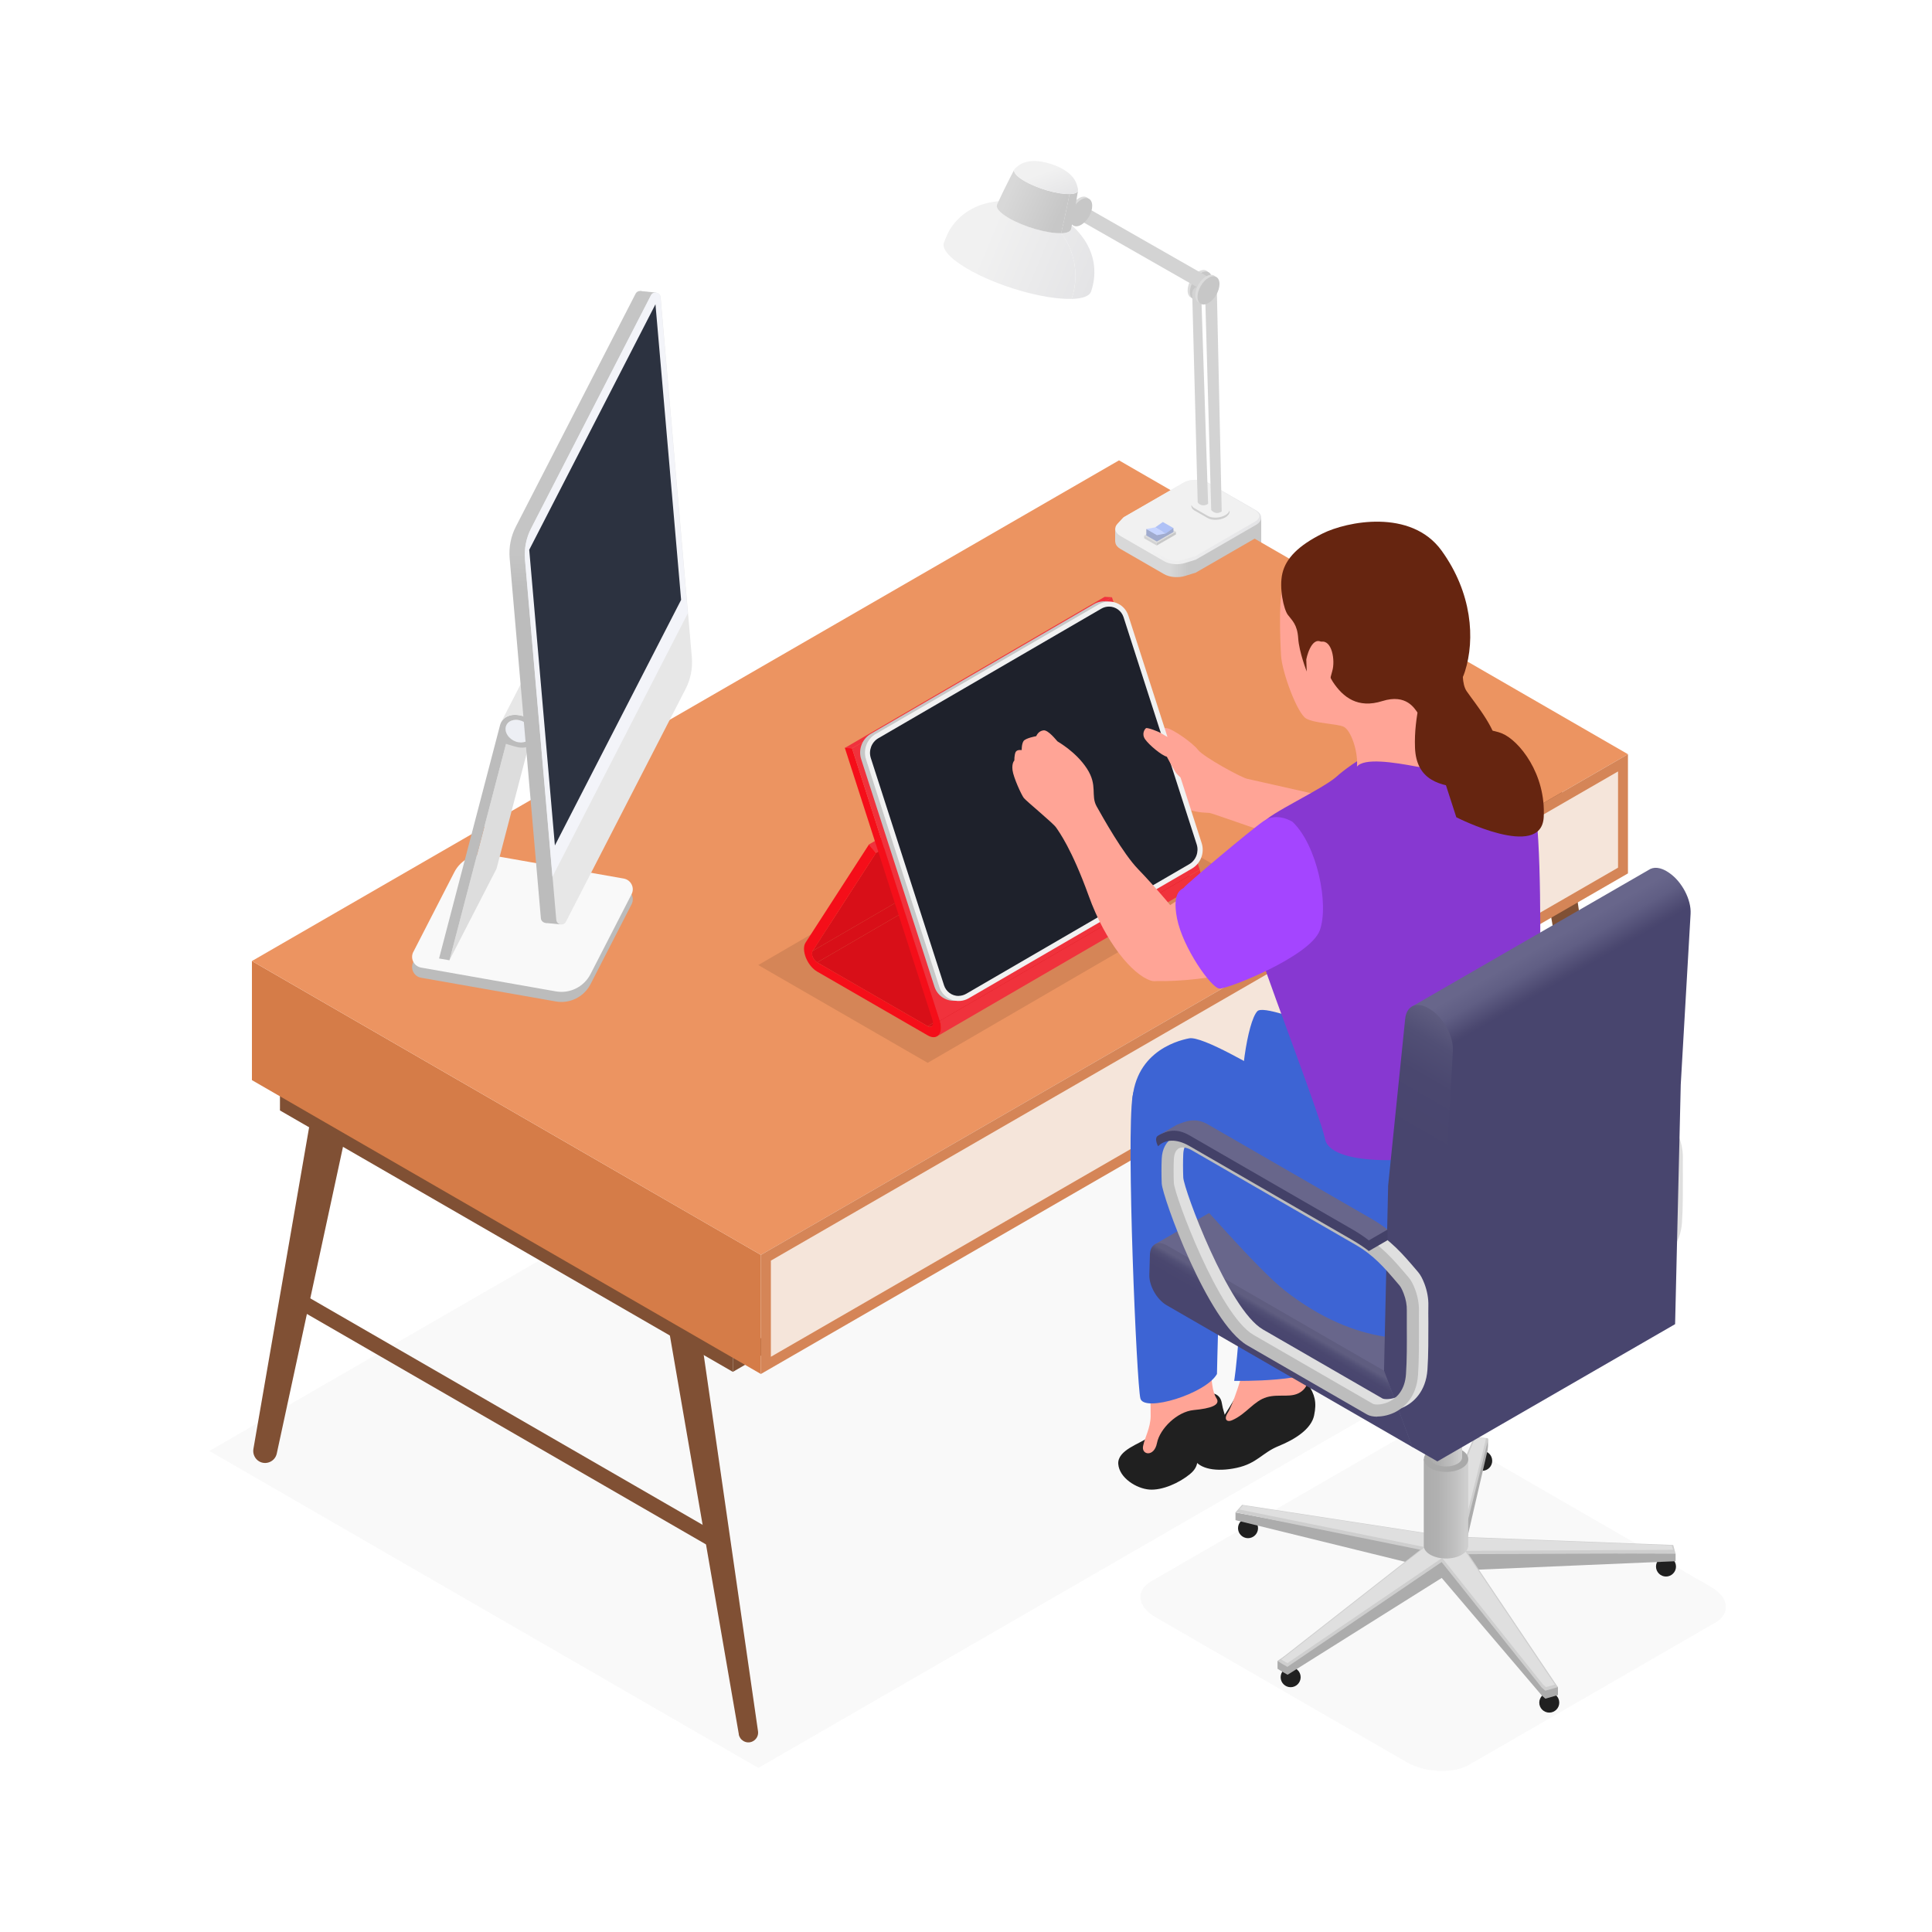 <svg width="240" height="240" viewBox="0 0 240 240" fill="none" xmlns="http://www.w3.org/2000/svg">
<path opacity="0.2" d="M94.204 219.621L26 180.244L139.333 114.811L207.536 154.187L94.204 219.621Z" fill="#E3E3E3"/>
<path d="M34.38 180.571L44.206 135.055L39.675 132.672L31.478 180.001C31.376 180.612 31.662 181.223 32.191 181.538C33.056 182.037 34.166 181.549 34.38 180.571Z" fill="#805034"/>
<path d="M91.78 215.435L81.618 156.661L86.159 159.573L94.163 215.059C94.305 216.057 93.236 216.79 92.36 216.281C92.045 216.097 91.831 215.792 91.77 215.435H91.78Z" fill="#805034"/>
<path d="M91.037 170.418L34.777 137.945V135.756L91.037 168.239V170.418Z" fill="#805034"/>
<path d="M89.642 192.972L36.529 162.302V160.123L89.642 190.783V192.972Z" fill="#805034"/>
<path d="M198.749 108.232L91.037 170.418V168.239L198.749 106.043V108.232Z" fill="#805034"/>
<path d="M94.519 170.682L31.295 134.177V119.382L94.519 155.887V170.682Z" fill="#D57C48"/>
<path d="M142.082 118.384L151.908 72.867L147.377 70.484L139.18 117.813C139.078 118.424 139.363 119.035 139.893 119.351C140.758 119.85 141.868 119.361 142.082 118.384Z" fill="#323142"/>
<path d="M199.492 153.25L189.33 94.476L193.871 97.388L201.875 152.873C202.017 153.871 200.948 154.604 200.073 154.095C199.757 153.912 199.543 153.606 199.482 153.25H199.492Z" fill="#805034"/>
<path d="M156.674 65.902V68.061L154.566 67.908L154.74 66.748L156.674 65.902Z" fill="#C7C7C7"/>
<path d="M94.519 155.887L31.295 119.382L139.007 57.187L202.231 93.691L94.519 155.887Z" fill="#EC9461"/>
<path d="M94.193 119.882L133.152 97.235L154.2 109.393L115.241 132.03L94.193 119.882Z" fill="#D58557"/>
<path d="M94.519 155.887V170.682L202.231 108.497V93.691L94.519 155.887Z" fill="#D58557"/>
<path d="M95.761 156.6L200.999 95.83V107.785L95.761 168.544V156.6Z" fill="#F5E5DA"/>
<path d="M161.032 171.437C161.776 171.987 161.725 170.734 162.499 171.956C163.313 173.239 163.598 174.156 163.242 175.836C162.886 177.526 160.869 178.809 158.833 179.634C156.796 180.459 156.165 181.793 153.619 182.343C151.074 182.892 148.986 182.465 148.324 181.243C147.663 180.021 148.284 179.278 149.852 178.3C151.42 177.323 153.161 174.074 153.935 172.761C154.709 171.447 155.931 168.922 155.931 168.922L161.032 171.437Z" fill="#202020"/>
<path d="M154.719 149.584C155.035 153.942 155.778 164.451 155.075 167.709C154.373 170.968 153.039 174.735 152.53 175.478C152.021 176.222 152.316 176.751 153.08 176.415C154.811 175.662 155.747 174.033 157.356 173.564C158.965 173.096 160.503 173.768 161.714 172.821C162.926 171.884 162.498 170.336 161.826 168.33C161.165 166.334 163.038 154.798 162.651 152.914C162.254 151.03 154.729 149.584 154.729 149.584H154.719Z" fill="#FFA496"/>
<path d="M154.2 149.227C154.495 164.43 153.314 171.538 153.314 171.538C153.314 171.538 163.914 171.752 164.23 169.399C164.535 167.047 162.651 141.652 162.234 139.177C161.816 136.703 154.2 149.227 154.2 149.227Z" fill="#3D64D4"/>
<path d="M149.821 173.116C150.055 173.034 151.542 172.8 151.786 174.327C152.021 175.855 152.693 176.323 151.786 177.657C150.88 178.991 148.996 179.582 148.803 180.325C148.609 181.068 149.159 182.015 147.825 183.115C146.491 184.215 144.384 185.162 142.775 185.039C141.166 184.917 139.038 183.583 138.915 181.863C138.793 180.131 141.624 179.347 142.561 178.604C143.498 177.861 144.597 174.287 144.872 173.94C145.147 173.584 149.811 173.116 149.811 173.116H149.821Z" fill="#202020"/>
<path d="M151.664 144.441C154.016 151.264 154.251 154.481 153.395 157.852C152.53 161.222 150.178 166.792 150.34 169.144C150.503 171.497 150.564 172.841 151.114 173.696C151.664 174.551 150.371 174.969 148.294 175.162C146.216 175.356 144.068 177.494 143.722 179.266C143.376 181.038 141.756 180.753 142.001 179.622C142.235 178.482 142.907 177.423 142.938 175.936C142.978 174.45 142.541 159.695 141.97 155.581C141.41 151.467 140.657 138.23 140.657 138.23C141.716 136.55 151.674 144.441 151.674 144.441H151.664Z" fill="#FFA496"/>
<path d="M151.176 170.683C149.811 173.127 142.133 175.489 141.665 173.728C141.197 171.966 139.893 141.316 140.698 136.143C141.512 130.96 152.357 140.726 151.909 149.228C151.45 157.741 151.176 170.683 151.176 170.683Z" fill="#3D64D4"/>
<path opacity="0.2" d="M182.487 219.234L213.066 201.578C215.041 200.437 214.797 198.421 212.506 197.108L181.316 179.105C179.035 177.791 175.553 177.638 173.577 178.779L142.999 196.435C141.023 197.576 141.268 199.592 143.559 200.906L174.748 218.909C177.029 220.222 180.512 220.375 182.487 219.234Z" fill="#E3E3E3"/>
<path d="M156.277 189.836C156.277 190.518 155.717 191.078 155.035 191.078C154.353 191.078 153.792 190.528 153.792 189.836C153.792 189.144 154.353 188.594 155.035 188.594C155.717 188.594 156.277 189.144 156.277 189.836Z" fill="#202020"/>
<path d="M161.572 208.349C161.572 209.031 161.012 209.591 160.33 209.591C159.647 209.591 159.087 209.041 159.087 208.349C159.087 207.656 159.647 207.106 160.33 207.106C161.012 207.106 161.572 207.656 161.572 208.349Z" fill="#202020"/>
<path d="M193.698 211.505C193.698 212.187 193.149 212.747 192.456 212.747C191.764 212.747 191.214 212.187 191.214 211.505C191.214 210.823 191.774 210.263 192.456 210.263C193.138 210.263 193.698 210.813 193.698 211.505Z" fill="#202020"/>
<path d="M208.198 194.602C208.198 195.284 207.638 195.844 206.956 195.844C206.274 195.844 205.714 195.284 205.714 194.602C205.714 193.919 206.274 193.359 206.956 193.359C207.638 193.359 208.198 193.919 208.198 194.602Z" fill="#202020"/>
<path d="M185.369 181.466C185.369 182.148 184.819 182.708 184.127 182.708C183.434 182.708 182.884 182.148 182.884 181.466C182.884 180.784 183.434 180.224 184.127 180.224C184.819 180.224 185.369 180.784 185.369 181.466Z" fill="#202020"/>
<path d="M159.943 208.043L159.25 207.646L158.701 207.299V206.342L176.439 194.479L153.477 188.838V187.881L178.129 192.565L184.85 178.696V179.653L184.799 180.132L181.836 192.911L208.148 192.983V193.94L182.426 195.039L193.535 209.611V210.568L191.967 211.016L191.519 210.609L179.096 196.017L159.933 208.053L159.943 208.043Z" fill="#ACACAC"/>
<path d="M159.943 207.075L159.25 206.678L158.701 206.332L159.23 205.976L176.439 192.514L153.477 187.861L154.302 186.934L178.119 190.59L183.098 178.503L184.839 178.666L184.788 179.144L181.825 190.926L207.852 191.924L208.137 192.952L182.416 193.064L193.525 209.58L191.957 210.028L191.509 209.621L179.086 194.042L159.922 207.065L159.943 207.075Z" fill="#CECECE"/>
<path d="M191.682 209.265L179.147 193.533L159.932 206.597L159.372 206.282L159.148 206.139L159.372 205.986L176.999 192.189L153.945 187.515L154.403 187.006L178.282 190.661L183.271 178.564L184.585 178.697L184.554 178.931L181.53 190.977L207.679 191.975L207.842 192.525L181.988 192.647L193.158 209.265L192.038 209.581L191.682 209.265Z" fill="#DFDFDF"/>
<path d="M182.385 192.025V181.252H176.866V192.015C176.866 192.422 177.141 192.83 177.681 193.135C178.76 193.756 180.512 193.766 181.581 193.135C182.121 192.819 182.385 192.412 182.385 192.005V192.025Z" fill="url(#paint0_linear_29_3398)"/>
<path d="M181.591 182.382C180.522 183.003 178.77 183.003 177.691 182.382C176.612 181.761 176.602 180.753 177.681 180.132C178.75 179.511 180.502 179.511 181.581 180.132C182.66 180.753 182.67 181.761 181.591 182.382Z" fill="#A9A9A9"/>
<path d="M181.632 181.017V166.263H177.62V181.017C177.62 181.313 177.824 181.608 178.21 181.832C178.995 182.29 180.267 182.29 181.051 181.832C181.449 181.608 181.642 181.313 181.632 181.007V181.017Z" fill="url(#paint1_linear_29_3398)"/>
<path d="M181.051 167.088C180.267 167.536 179.005 167.536 178.211 167.088C177.426 166.63 177.416 165.896 178.211 165.448C178.995 165 180.257 165 181.051 165.448C181.836 165.907 181.846 166.64 181.051 167.088Z" fill="#464646"/>
<path d="M203.87 157.059C203.371 157.059 202.913 156.968 202.587 156.774L187.751 148.211C182.782 145.339 177.161 129.668 177.1 128.08C177.059 127.01 177.059 125.982 177.1 125.025C177.151 123.803 177.65 122.866 178.505 122.398C179.381 121.919 180.481 122.011 181.601 122.662L201.925 134.393C204.43 135.839 205.836 137.488 207.618 139.576L207.791 139.779C208.076 140.116 208.33 140.594 208.575 141.236C208.911 142.132 209.074 143.058 209.053 143.914C209.043 144.443 209.043 145.207 209.053 146.072C209.053 147.865 209.064 150.095 208.941 151.866C208.748 154.687 207.129 155.95 206.182 156.449C205.449 156.835 204.604 157.039 203.86 157.039L203.87 157.059ZM179.717 123.609C179.534 123.609 179.371 123.65 179.228 123.721C178.862 123.925 178.638 124.404 178.607 125.086C178.566 126.002 178.566 126.99 178.607 128.019C178.668 129.485 184.197 144.413 188.505 146.897L203.341 155.461C203.545 155.583 204.491 155.654 205.489 155.125C206.304 154.687 207.312 153.75 207.444 151.765C207.567 150.054 207.556 147.854 207.546 146.083C207.546 145.197 207.546 144.423 207.546 143.873C207.567 143.201 207.434 142.478 207.159 141.765C206.925 141.144 206.732 140.869 206.64 140.757L206.467 140.553C204.716 138.496 203.443 137.01 201.172 135.696L180.847 123.966C180.43 123.732 180.043 123.609 179.717 123.609Z" fill="#DFDFDF"/>
<path d="M202.71 157.731C202.211 157.731 201.753 157.64 201.427 157.446L186.591 148.883C181.621 146.011 176.001 130.34 175.939 128.752C175.899 127.682 175.899 126.654 175.939 125.697C175.99 124.475 176.489 123.538 177.345 123.07C178.22 122.591 179.32 122.683 180.44 123.334L200.765 135.065C203.27 136.511 204.675 138.16 206.457 140.248L206.63 140.451C206.915 140.787 207.17 141.266 207.414 141.908C207.75 142.804 207.913 143.73 207.893 144.586C207.882 145.115 207.882 145.879 207.893 146.744C207.893 148.536 207.903 150.766 207.781 152.538C207.587 155.359 205.968 156.621 205.021 157.12C204.288 157.507 203.443 157.711 202.7 157.711L202.71 157.731ZM178.556 124.281C178.373 124.281 178.21 124.322 178.068 124.393C177.701 124.597 177.477 125.076 177.447 125.758C177.406 126.674 177.406 127.662 177.447 128.69C177.508 130.157 183.037 145.085 187.344 147.569L202.18 156.133C202.384 156.255 203.331 156.326 204.329 155.797C205.143 155.359 206.151 154.432 206.284 152.436C206.406 150.726 206.396 148.526 206.386 146.754C206.386 145.869 206.386 145.095 206.386 144.545C206.406 143.873 206.274 143.15 205.999 142.437C205.765 141.816 205.571 141.541 205.479 141.429L205.306 141.225C203.555 139.168 202.282 137.682 200.011 136.368L179.687 124.638C179.269 124.404 178.882 124.281 178.556 124.281Z" fill="#DFDFDF"/>
<path d="M175.492 124.148C176.357 123.262 177.783 123.191 179.371 124.107L199.696 135.838C200.429 136.266 201.081 136.703 201.671 137.162L203.993 135.818V134.494C203.993 134.494 202.384 134.708 202.017 134.494L181.693 122.763C180.104 121.847 178.19 121.175 177.324 122.061C177.324 122.061 176.133 122.407 175.492 122.824C174.932 123.14 175.492 124.148 175.492 124.148Z" fill="#434168"/>
<path d="M175.491 122.815C176.561 122.183 177.783 121.857 179.371 122.774L199.696 134.504C200.429 134.932 201.08 135.37 201.671 135.828L203.993 134.484C203.402 134.026 202.75 133.578 202.017 133.16L181.693 121.43C180.104 120.513 178.964 121.022 177.813 121.47L175.491 122.815Z" fill="#68668B"/>
<path d="M201.447 153.219L174.514 137.671C173.893 137.314 173.323 137.294 172.936 137.558L143.426 154.594L175.441 179.755L204.97 162.71L201.457 153.219H201.447Z" fill="#68668B"/>
<path d="M171.928 170.265L175.441 179.755L144.923 162.139C143.711 161.436 142.734 159.725 142.775 158.361L142.846 155.876C142.876 154.563 143.834 154.054 144.994 154.726L171.928 170.275V170.265Z" fill="url(#paint2_linear_29_3398)"/>
<path d="M142.225 90.107C142.225 90.107 144.261 90.392 144.944 90.454C145.626 90.525 148.131 92.246 148.813 93.142C149.495 94.028 154.2 96.594 154.933 96.746C155.666 96.899 169.158 99.985 170.726 100.249C172.294 100.514 169.942 105.534 167.121 105.85C164.301 106.166 150.86 101.033 150.228 100.983C149.597 100.932 148.446 100.983 146.878 100.249C145.31 99.516 143.009 96.645 141.339 96.227C139.669 95.81 142.225 90.107 142.225 90.107Z" fill="#FFA496"/>
<path d="M100.944 118.129L133.244 99.362C133.131 99.535 133.142 99.8 133.254 100.106C133.376 100.401 133.569 100.656 133.814 100.788L101.514 119.555C101.28 119.422 101.076 119.168 100.954 118.872C100.832 118.577 100.832 118.302 100.944 118.129Z" fill="#D80F18"/>
<path d="M101.514 119.555L133.804 100.788L147.54 108.71L115.241 127.477L101.514 119.555Z" fill="#D80F18"/>
<path d="M147.998 108.762L115.699 127.528C115.577 127.6 115.414 127.579 115.241 127.478L147.54 108.711C147.713 108.813 147.876 108.823 147.998 108.762Z" fill="#D80F18"/>
<path d="M148.701 109.973L116.402 128.74C116.483 128.689 116.554 128.628 116.615 128.557C116.921 128.19 116.962 127.538 116.738 126.815L149.037 108.049C149.271 108.772 149.231 109.424 148.915 109.79C148.854 109.872 148.782 109.933 148.701 109.973Z" fill="#F0323C"/>
<path d="M107.919 104.913L140.219 86.147L141.095 87.195L108.805 105.962L107.919 104.913Z" fill="#F0323C"/>
<path d="M108.805 105.962L141.094 87.195L133.243 99.364L100.944 118.13L108.805 105.962Z" fill="#D80F18"/>
<path d="M105.842 92.959L116.748 126.806C116.982 127.529 116.941 128.18 116.626 128.547C116.32 128.914 115.801 128.944 115.241 128.618L101.515 120.696C100.934 120.36 100.405 119.708 100.109 118.965C99.814 118.212 99.794 117.509 100.079 117.081L107.94 104.913L108.816 105.962L100.954 118.13C100.842 118.303 100.853 118.568 100.965 118.873C101.087 119.169 101.28 119.423 101.525 119.556L115.251 127.478C115.475 127.61 115.668 127.6 115.801 127.447C115.923 127.294 115.943 127.05 115.852 126.755L104.946 92.897L105.852 92.948L105.842 92.959Z" fill="#F50E19"/>
<path d="M105.842 92.958L138.131 74.191L149.037 108.039L116.737 126.815L105.842 92.958Z" fill="#F0323C"/>
<path d="M104.936 92.918L137.225 74.141L138.132 74.192L105.842 92.958L104.936 92.918Z" fill="#F0323C"/>
<path d="M108.205 91.135L135.912 75.037C137.297 74.232 139.079 74.915 139.567 76.442L148.671 104.699C149.068 105.921 148.559 107.244 147.449 107.886L119.742 123.985C118.357 124.789 116.575 124.107 116.086 122.58L106.983 94.323C106.586 93.101 107.095 91.777 108.205 91.135Z" fill="#C7C7C7"/>
<path d="M108.806 91.167L136.513 75.068C137.897 74.263 139.679 74.946 140.168 76.473L149.271 104.72C149.669 105.942 149.159 107.266 148.05 107.907L120.343 124.006C118.958 124.81 117.176 124.128 116.687 122.601L107.584 94.344C107.187 93.122 107.696 91.798 108.806 91.157V91.167Z" fill="#F1F1F1"/>
<path d="M119.08 123.72C118.255 123.72 117.532 123.191 117.277 122.417L108.174 94.16C107.879 93.233 108.266 92.195 109.111 91.706L136.818 75.607C137.103 75.444 137.429 75.353 137.765 75.353C138.59 75.353 139.313 75.882 139.567 76.656L148.66 104.903C148.956 105.829 148.569 106.868 147.724 107.357L120.017 123.455C119.732 123.618 119.406 123.71 119.07 123.71L119.08 123.72Z" fill="#1E212B"/>
<path d="M191.203 130.715C192.303 133.699 194.655 135.186 195.592 144.207C196.529 153.229 193.474 157.078 191.906 158.952C190.338 160.836 183.821 161.854 181.947 161.386C180.064 160.917 154.8 142.242 154.332 138.475C153.864 134.707 154.933 126.948 156.195 125.614C157.448 124.28 173.873 131.805 176.693 133.068C179.514 134.33 191.203 130.715 191.203 130.715Z" fill="#3D64D4"/>
<path d="M185.084 140.522C186.021 143.424 187.833 145.939 187.833 154.014C187.833 162.089 183.831 163.739 180.145 165.307C176.459 166.875 168.537 167.272 159.668 160.368C156.134 157.619 148.304 148.444 146.695 146.795C145.076 145.145 140.799 141.133 140.647 138.231C140.249 130.91 146.074 129.301 147.724 128.985C149.373 128.67 156.165 132.732 157.967 133.751C159.77 134.769 167.539 139.555 168.557 139.636C169.575 139.718 170.645 138.323 171.673 137.926C172.702 137.528 185.084 140.512 185.084 140.512V140.522Z" fill="#3D64D4"/>
<path d="M164.606 141.54C165.299 144.626 174.646 144.911 183.434 142.559C192.222 140.206 193.26 136.154 193.372 135.003C193.484 133.852 191.285 127.733 191.285 124.749C191.285 121.766 191.57 108.436 190.867 101.533C190.165 94.629 187.415 92.277 184.595 91.095C181.774 89.914 177.141 90.627 175.105 91.095C173.068 91.564 167.804 94.853 166.083 96.431C164.362 98.01 157.438 101.166 156.969 102.184C156.501 103.203 154.475 112.357 156.511 118.477C158.548 124.596 163.914 138.404 164.616 141.54H164.606Z" fill="#8738D1"/>
<path d="M168.567 95.24C168.73 93.285 167.783 90.657 166.897 90.271C166.001 89.884 163.384 89.884 162.264 89.263C161.144 88.641 159.25 83.458 159.138 81.452C159.026 79.446 158.751 73.693 159.637 71.575C160.533 69.457 172.752 69.009 176.327 74.314C179.901 79.62 178.954 83.53 179.84 86.595C180.736 89.67 183.129 92.063 183.465 93.234C183.801 94.405 178.994 95.8 176.041 95.24C173.078 94.68 169.453 94.12 168.557 95.24H168.567Z" fill="#FFA496"/>
<path d="M162.264 82.012C162.264 81.788 162.875 79.11 164.107 79.721C165.34 80.332 164.27 82.735 165.564 84.69C166.847 86.645 168.69 88.04 171.704 87.093C174.718 86.146 175.726 88.04 176.113 88.549C176.5 89.058 180.695 87.429 181.978 83.417C183.261 79.395 182.874 73.652 179.076 68.398C175.278 63.154 167.295 64.773 164.281 66.28C161.267 67.787 159.759 69.355 159.311 71.188C158.863 73.031 159.474 75.709 159.983 76.381C160.482 77.053 161.155 77.552 161.267 79.283C161.379 81.014 162.326 83.417 162.326 83.417L162.275 82.022L162.264 82.012Z" fill="#662510"/>
<path d="M163.099 81.504C163.048 81.341 162.763 79.996 164.107 79.722C165.451 79.447 165.889 82.013 165.502 83.347C165.115 84.691 164.779 86.585 163.995 85.974C163.211 85.363 163.099 81.504 163.099 81.504Z" fill="#FFA496"/>
<path d="M176.948 80.892C178.312 78.163 178.638 76.31 180.634 77.766C182.63 79.222 180.97 84.069 182.192 85.861C183.424 87.643 186.102 90.769 186.041 93.234C185.99 95.688 185.542 98.029 182.192 97.867C178.842 97.704 175.94 96.92 175.777 92.897C175.614 88.875 176.897 85.698 176.673 84.303C176.449 82.908 176.948 80.902 176.948 80.902V80.892Z" fill="#662510"/>
<path d="M144.964 94.008C144.262 93.824 142.765 92.552 142.266 91.859C141.767 91.167 142.215 90.546 142.368 90.454C142.52 90.362 143.885 90.841 144.302 91.126C144.72 91.411 146.369 92.226 147.052 92.694C147.734 93.162 149.801 94.16 150.972 95.128C152.143 96.095 152.092 96.675 151.909 97.144C151.725 97.612 150.106 98.009 148.854 97.663C147.601 97.327 146.43 96.543 146.023 95.912C145.616 95.281 144.954 94.008 144.954 94.008H144.964Z" fill="#FFA496"/>
<path d="M128.713 91.462C128.804 91.288 129.028 90.8 129.629 90.728C130.23 90.657 131.248 91.991 131.36 92.093C131.472 92.184 133.661 93.386 135.026 95.484C136.39 97.581 135.464 98.803 136.227 100.168C136.991 101.522 139.506 106.043 141.39 107.978C143.274 109.923 146.634 113.751 147.459 115.258C148.284 116.765 145.27 122.549 142.968 121.816C140.667 121.083 137.337 117.091 135.24 111.277C133.142 105.463 131.543 103.304 131.177 102.774C130.81 102.245 127.491 99.516 127.185 99.129C126.88 98.742 125.892 96.573 125.78 95.677C125.668 94.781 126.004 94.476 126.004 94.476C126.004 94.476 125.994 93.803 126.157 93.437C126.33 93.07 126.92 93.182 126.92 93.182C126.92 93.182 126.9 92.439 127.144 92.062C127.389 91.686 128.713 91.451 128.713 91.451V91.462Z" fill="#FFA496"/>
<path d="M142.103 117.112C142.5 114.291 144.343 112.753 148.457 110.676C152.571 108.599 159.719 111.46 160.269 116.124C160.819 120.788 146.614 122.203 142.968 121.816C141.828 119.82 142.103 117.112 142.103 117.112Z" fill="#FFA496"/>
<path d="M177.528 91.115C179.178 90.27 184.483 90.229 186.601 91.115C188.719 92.001 192.059 96.135 191.764 101.522C191.468 106.908 180.909 101.522 180.909 101.522L177.538 91.115H177.528Z" fill="#662510"/>
<path d="M160.564 102.092C163.619 104.994 165.126 112.366 163.944 115.584C162.763 118.802 152.489 122.885 151.471 122.804C150.452 122.722 146.919 117.702 146.216 114.097C145.514 110.493 147 110.493 147.082 110.248C147.163 110.014 155.309 103.141 156.979 101.99C158.649 100.84 160.564 102.092 160.564 102.092Z" fill="#A445FF"/>
<path d="M207.374 108.447L207.272 108.375C206.305 107.713 205.398 107.642 204.798 108.07L175.298 125.095L178.557 181.538L208.087 164.492L208.789 134.718L210.011 113.518C210.113 111.766 208.942 109.526 207.374 108.447Z" fill="url(#paint3_linear_29_3398)"/>
<path d="M172.427 147.405L174.555 126.581C174.718 124.84 176.143 124.321 177.742 125.421L177.844 125.492C179.412 126.571 180.583 128.822 180.481 130.563L179.259 151.763L178.557 181.537L175.441 179.755L171.928 170.265L172.437 147.405H172.427Z" fill="url(#paint4_linear_29_3398)"/>
<path d="M172.254 175.315C171.755 175.315 171.296 175.224 170.971 175.03L156.134 166.467C151.165 163.595 145.545 147.924 145.483 146.335C145.443 145.266 145.443 144.238 145.483 143.281C145.534 142.059 146.033 141.122 146.889 140.654C147.764 140.175 148.864 140.267 149.984 140.918L170.309 152.649C172.814 154.095 174.219 155.744 176.001 157.832L176.174 158.035C176.459 158.371 176.714 158.85 176.958 159.491C177.294 160.388 177.457 161.314 177.437 162.17C177.426 162.699 177.426 163.463 177.437 164.328C177.437 166.12 177.447 168.35 177.325 170.122C177.131 172.943 175.512 174.205 174.565 174.704C173.832 175.091 172.987 175.295 172.243 175.295L172.254 175.315ZM148.1 141.865C147.917 141.865 147.754 141.906 147.612 141.977C147.245 142.181 147.021 142.66 146.99 143.342C146.95 144.258 146.95 145.246 146.99 146.274C147.052 147.741 152.581 162.668 156.888 165.153L171.724 173.717C171.928 173.839 172.875 173.91 173.873 173.381C174.687 172.943 175.695 172.016 175.828 170.02C175.95 168.31 175.94 166.11 175.93 164.338C175.93 163.453 175.93 162.679 175.93 162.129C175.95 161.457 175.818 160.734 175.543 160.021C175.308 159.4 175.115 159.125 175.023 159.013L174.85 158.809C173.099 156.752 171.826 155.266 169.555 153.952L149.231 142.222C148.813 141.988 148.426 141.865 148.1 141.865Z" fill="#DFDFDF"/>
<path d="M171.083 175.987C170.584 175.987 170.126 175.896 169.8 175.702L154.964 167.139C149.994 164.267 144.374 148.596 144.313 147.007C144.272 145.938 144.272 144.91 144.313 143.953C144.363 142.731 144.862 141.794 145.718 141.325C146.593 140.847 147.693 140.938 148.813 141.59L169.138 153.321C171.643 154.767 173.048 156.416 174.83 158.504L175.003 158.707C175.288 159.043 175.543 159.522 175.787 160.163C176.123 161.059 176.286 161.986 176.266 162.841C176.256 163.371 176.256 164.135 176.266 165C176.266 166.792 176.276 169.022 176.154 170.794C175.96 173.615 174.341 174.877 173.404 175.376C172.671 175.763 171.826 175.967 171.083 175.967V175.987ZM146.929 142.537C146.746 142.537 146.583 142.578 146.441 142.649C146.074 142.853 145.85 143.331 145.82 144.014C145.779 144.93 145.779 145.918 145.82 146.946C145.881 148.413 151.41 163.34 155.717 165.825L170.553 174.389C170.757 174.511 171.704 174.582 172.702 174.053C173.516 173.615 174.524 172.688 174.657 170.692C174.779 168.982 174.769 166.782 174.759 165.01C174.759 164.124 174.759 163.351 174.759 162.801C174.779 162.129 174.647 161.406 174.372 160.693C174.138 160.072 173.944 159.797 173.852 159.685L173.679 159.481C171.928 157.424 170.655 155.938 168.384 154.624L148.06 142.894C147.642 142.659 147.255 142.537 146.929 142.537Z" fill="#BDBDBD"/>
<path d="M143.864 142.395C144.73 141.509 146.155 141.438 147.744 142.355L168.069 154.085C168.802 154.513 169.453 154.95 170.044 155.409L172.366 154.065V152.741C172.366 152.741 170.757 152.955 170.39 152.741L150.066 141.01C148.477 140.094 146.563 139.422 145.697 140.308C145.697 140.308 144.506 140.654 143.864 141.072C143.304 141.387 143.864 142.395 143.864 142.395Z" fill="#434168"/>
<path d="M143.864 141.071C144.933 140.44 146.155 140.114 147.744 141.031L168.068 152.761C168.802 153.189 169.453 153.627 170.044 154.085L172.366 152.741C171.775 152.283 171.123 151.834 170.39 151.417L150.066 139.687C148.477 138.77 147.337 139.279 146.186 139.727L143.864 141.071Z" fill="#68668B"/>
<path d="M51.345 119.494L56.436 109.586C57.251 107.998 59.012 107.122 60.764 107.438L77.484 110.391C78.38 110.554 78.879 111.531 78.451 112.346L73.359 122.254C72.545 123.842 70.783 124.718 69.032 124.402L52.312 121.459C51.416 121.297 50.927 120.319 51.345 119.504V119.494Z" fill="#BCBCBC"/>
<path d="M51.345 118.252L56.436 108.344C57.251 106.756 59.012 105.88 60.764 106.196L77.484 109.138C78.38 109.301 78.879 110.279 78.451 111.094L73.359 121.001C72.545 122.59 70.783 123.466 69.032 123.15L52.312 120.197C51.416 120.034 50.927 119.056 51.345 118.242V118.252Z" fill="#F9F9F9"/>
<path d="M62.861 92.397L68.706 81.033L61.68 107.915L55.835 119.279L62.861 92.397Z" fill="#DDDDDD"/>
<path d="M64.429 89.444C65.325 89.597 66.038 90.35 66.028 91.114C66.028 91.878 65.285 92.366 64.389 92.214C63.492 92.061 62.78 91.307 62.79 90.544C62.79 89.78 63.533 89.291 64.429 89.444Z" fill="#EDEFF4"/>
<path d="M64.439 88.833C65.733 89.057 66.761 90.136 66.751 91.246C66.741 92.346 65.682 93.059 64.389 92.835C64.063 92.774 63.757 92.672 62.861 92.407L55.835 119.289L54.542 119.065L62.128 90.045C62.383 89.149 63.319 88.65 64.439 88.843V88.833ZM64.399 92.214C65.295 92.366 66.028 91.878 66.038 91.114C66.038 90.35 65.325 89.597 64.439 89.444C63.544 89.291 62.81 89.77 62.8 90.544C62.8 91.307 63.513 92.061 64.399 92.214Z" fill="#BCBCBC"/>
<path d="M70.284 77.46C69.297 77.286 68.451 77.653 68.095 78.356L62.25 89.719C62.607 89.017 63.462 88.65 64.439 88.823C65.733 89.047 66.761 90.127 66.751 91.237C66.751 91.491 66.69 91.725 66.578 91.939L72.423 80.575C72.525 80.372 72.586 80.127 72.596 79.873C72.606 78.763 71.578 77.683 70.284 77.46Z" fill="#E7E7E7"/>
<path d="M64.073 65.435L78.95 36.496C79.245 35.925 80.09 36.099 80.151 36.73L84.031 81.472C84.143 82.817 83.878 84.171 83.267 85.362L68.39 114.301C68.095 114.872 67.25 114.698 67.189 114.067L63.309 69.325C63.197 67.981 63.462 66.626 64.073 65.435Z" fill="url(#paint5_linear_29_3398)"/>
<path d="M67.749 114.648L69.622 114.831L81.475 36.343L79.54 36.149L67.749 114.648Z" fill="url(#paint6_linear_29_3398)"/>
<path d="M65.987 65.629L80.864 36.69C81.159 36.12 82.005 36.293 82.066 36.924L85.945 81.667C86.057 83.011 85.793 84.365 85.182 85.557L70.305 114.496C70.009 115.066 69.164 114.893 69.103 114.262L65.224 69.519C65.112 68.175 65.376 66.82 65.987 65.629Z" fill="#E7E7E7"/>
<path d="M82.055 36.924C82.005 36.293 81.149 36.12 80.854 36.69L65.977 65.629C65.356 66.831 65.091 68.175 65.213 69.519L68.625 108.916L85.446 76.178L82.045 36.924H82.055Z" fill="#F3F4F9"/>
<path d="M65.743 68.296L81.424 37.799L84.611 74.517L68.93 105.025L65.743 68.296Z" fill="#2C3240"/>
<path d="M148.589 71.108L156.032 66.811C156.888 66.312 156.888 65.507 156.032 65.008L150.106 61.587C149.241 61.088 147.846 61.088 146.99 61.587L139.547 65.884L138.803 66.689C138.345 67.177 138.498 67.799 139.19 68.196L144.607 71.322C145.3 71.719 146.359 71.811 147.214 71.546L148.599 71.118L148.589 71.108Z" fill="url(#paint7_linear_29_3398)"/>
<path d="M138.529 67.258V65.669L156.674 64.305V65.903L147.601 70.811L143.08 69.61L138.529 67.258Z" fill="url(#paint8_linear_29_3398)"/>
<path d="M148.589 69.499L156.032 65.201C156.888 64.703 156.888 63.898 156.032 63.399L150.106 59.978C149.241 59.479 147.846 59.479 146.99 59.978L139.547 64.275L138.803 65.079C138.345 65.568 138.498 66.189 139.19 66.586L144.607 69.712C145.3 70.109 146.359 70.201 147.214 69.936L148.599 69.509L148.589 69.499Z" fill="url(#paint9_linear_29_3398)"/>
<path d="M146.166 69.641C145.616 69.641 145.086 69.519 144.709 69.295L139.292 66.169C138.987 65.986 138.793 65.762 138.753 65.528C138.722 65.344 138.793 65.171 138.946 64.998L139.669 64.224L147.082 59.947C147.459 59.723 147.978 59.611 148.518 59.611C149.057 59.611 149.587 59.733 149.974 59.958L155.9 63.379C156.246 63.583 156.44 63.837 156.44 64.092C156.44 64.346 156.246 64.601 155.91 64.794L148.487 69.081L147.123 69.499C146.827 69.59 146.491 69.641 146.155 69.641H146.166Z" fill="#F1F1F1"/>
<path d="M143.691 67.768L142.133 66.872V66.525L143.691 67.432V67.768Z" fill="#D3D3D3"/>
<path d="M143.691 67.767L146.074 66.392V66.046L143.691 67.431V67.767Z" fill="#C8C8C8"/>
<path d="M143.691 67.431L142.133 66.525L144.516 65.15L146.074 66.046L143.691 67.431Z" fill="#DCDCDC"/>
<path d="M144.822 66.627L143.152 66.413L145.769 65.599V66.087L144.822 66.627Z" fill="#A0ABCE"/>
<path d="M143.712 67.269L142.398 66.515V65.721L144.821 66.627L143.712 67.269Z" fill="#A0ABCE"/>
<path d="M144.822 66.27L143.508 65.507L144.455 64.845L145.769 65.598L144.822 66.27Z" fill="#AFC1F6"/>
<path d="M143.712 66.484L142.398 65.721L143.508 65.507L144.821 66.27L143.712 66.484Z" fill="#C6D4FF"/>
<path d="M147.53 36.078C147.53 36.944 148.141 37.29 148.895 36.852C149.648 36.414 150.259 35.365 150.259 34.5C150.259 33.634 149.648 33.288 148.895 33.726C148.141 34.164 147.53 35.212 147.53 36.078Z" fill="#DCDCDC"/>
<path d="M147.815 36.272C147.815 37.138 148.426 37.484 149.18 37.046C149.933 36.608 150.544 35.559 150.544 34.694C150.544 33.828 149.933 33.482 149.18 33.92C148.426 34.358 147.815 35.407 147.815 36.272Z" fill="#C7C7C7"/>
<path d="M150.025 64.356L148.375 63.409C147.815 63.083 147.886 62.513 148.528 62.136C149.18 61.759 150.167 61.718 150.727 62.044L152.377 62.991C152.937 63.317 152.866 63.887 152.224 64.264C151.573 64.641 150.585 64.681 150.025 64.356Z" fill="#CECECE"/>
<path d="M150.025 64.081L148.375 63.134C147.815 62.808 147.886 62.238 148.528 61.861C149.18 61.485 150.167 61.444 150.727 61.77L152.377 62.717C152.937 63.043 152.866 63.613 152.224 63.99C151.573 64.366 150.585 64.407 150.025 64.081Z" fill="#F1F1F1"/>
<path d="M151.766 63.541L151.674 63.592C151.308 63.816 150.829 63.755 150.534 63.429L150.462 63.358L149.709 36.659L149.22 36.476L150.076 62.594L149.913 62.676C149.526 62.88 149.037 62.767 148.782 62.411L148.1 36.415C148.12 35.906 148.569 35.529 149.078 35.58L151.155 35.804L151.766 63.541Z" fill="#D3D3D3"/>
<path d="M133.488 24.926L132.599 26.482L149.886 36.355L150.774 34.798L133.488 24.926Z" fill="#D3D3D3"/>
<path d="M132.663 26.965C132.663 27.83 133.274 28.176 134.028 27.738C134.781 27.301 135.392 26.252 135.392 25.386C135.392 24.521 134.781 24.175 134.028 24.613C133.274 25.05 132.663 26.099 132.663 26.965Z" fill="#DCDCDC"/>
<path d="M132.948 27.148C132.948 28.014 133.559 28.36 134.313 27.922C135.066 27.484 135.677 26.436 135.677 25.57C135.677 24.704 135.066 24.358 134.313 24.796C133.559 25.234 132.948 26.283 132.948 27.148Z" fill="#C7C7C7"/>
<path d="M131.625 26.914C131.778 27.005 132.236 27.27 132.725 27.657C133.315 28.115 133.682 28.512 133.722 28.553C133.845 28.685 134.018 28.869 134.13 29.011C134.303 29.225 134.527 29.52 134.68 29.744C135.016 30.233 135.27 30.783 135.321 30.895C135.453 31.211 135.606 31.567 135.728 32.046C135.769 32.219 135.82 32.443 135.851 32.616C135.881 32.83 135.922 33.105 135.932 33.319C135.952 33.695 135.963 34.123 135.891 34.703C135.84 35.09 135.759 35.538 135.545 36.2C135.362 36.75 134.557 37.096 133.122 37.137C134.669 32.443 131.961 29.144 131.818 28.971C133.56 28.92 133.458 27.983 131.584 26.893C131.472 26.832 131.36 26.771 131.248 26.71C131.36 26.771 131.513 26.852 131.625 26.924V26.914Z" fill="url(#paint10_linear_29_3398)"/>
<path d="M124.548 24.979C124.976 24.969 125.24 24.979 125.515 24.999C125.831 25.02 126.187 25.071 126.33 25.081C125.861 25.009 125.424 24.979 125.047 24.989C123.306 25.04 123.407 25.977 125.281 27.066C127.155 28.156 130.077 29.011 131.818 28.96C131.961 29.134 134.659 32.433 133.122 37.127C129.66 37.229 123.845 35.548 120.139 33.369C117.97 32.097 117.003 30.936 117.247 30.172C117.4 29.765 117.624 29.235 117.817 28.838C117.919 28.634 118.072 28.38 118.204 28.197C118.316 28.044 118.469 27.83 118.591 27.688C118.723 27.525 118.917 27.321 119.059 27.178C119.446 26.791 119.772 26.557 120.017 26.384C120.292 26.191 120.638 25.987 121.035 25.794C121.147 25.732 121.564 25.539 122.063 25.386C122.236 25.335 122.471 25.264 122.644 25.223C122.888 25.162 123.224 25.101 123.479 25.06C123.642 25.03 124.151 24.979 124.548 24.969V24.979Z" fill="url(#paint11_linear_29_3398)"/>
<path d="M133.916 23.645C133.855 24.073 133.783 24.521 133.61 25.529C133.539 25.937 133.468 26.334 133.386 26.741C133.315 27.108 133.244 27.484 133.121 28.095C133.101 28.218 133.071 28.34 133.05 28.462C132.989 28.757 132.582 28.951 131.818 28.981C131.849 28.839 132.48 26.099 132.857 24.114C133.529 24.093 133.885 23.92 133.916 23.656V23.645Z" fill="url(#paint12_linear_29_3398)"/>
<path d="M123.845 25.427C124.202 24.653 124.599 23.849 124.599 23.838C124.68 23.675 124.782 23.462 124.864 23.299C125.088 22.83 125.138 22.739 125.291 22.443C125.332 22.352 125.393 22.24 125.434 22.158C125.536 21.965 125.627 21.781 125.729 21.588C125.79 21.476 125.882 21.282 126.014 21.038C125.841 21.364 126.248 21.893 127.246 22.474C128.855 23.421 131.37 24.144 132.867 24.103C132.49 26.089 131.859 28.828 131.828 28.97C130.087 29.021 127.165 28.176 125.291 27.076C124.161 26.415 123.672 25.814 123.855 25.427H123.845Z" fill="url(#paint13_linear_29_3398)"/>
<path d="M132.083 21.039C132.47 21.263 132.633 21.405 132.836 21.568C132.948 21.67 133.172 21.884 133.315 22.067C133.407 22.2 133.559 22.393 133.692 22.729C133.814 23.024 133.875 23.32 133.916 23.513C133.977 23.859 133.631 24.083 132.857 24.104C131.36 24.144 128.845 23.421 127.236 22.474C126.136 21.833 125.749 21.253 126.085 20.937C126.177 20.855 126.289 20.753 126.381 20.682C126.431 20.642 126.493 20.591 126.543 20.56C126.645 20.489 126.88 20.336 127.114 20.244C127.358 20.153 127.48 20.112 127.816 20.051C127.827 20.051 128.132 20 128.519 20C129.822 20.02 131.248 20.54 132.083 21.039Z" fill="url(#paint14_linear_29_3398)"/>
<path d="M148.477 36.678C148.477 37.544 149.088 37.89 149.842 37.452C150.595 37.014 151.206 35.966 151.206 35.1C151.206 34.235 150.595 33.889 149.842 34.326C149.088 34.764 148.477 35.813 148.477 36.678Z" fill="#DCDCDC"/>
<path d="M148.762 36.861C148.762 37.727 149.373 38.073 150.127 37.635C150.88 37.197 151.491 36.148 151.491 35.283C151.491 34.417 150.88 34.071 150.127 34.509C149.373 34.947 148.762 35.996 148.762 36.861Z" fill="#C7C7C7"/>
<defs>
<linearGradient id="paint0_linear_29_3398" x1="176.877" y1="187.433" x2="182.385" y2="187.433" gradientUnits="userSpaceOnUse">
<stop stop-color="#ACACAC"/>
<stop offset="0.32" stop-color="#B1B1B1"/>
<stop offset="0.72" stop-color="#C1C1C1"/>
<stop offset="0.95" stop-color="#CECECE"/>
</linearGradient>
<linearGradient id="paint1_linear_29_3398" x1="177.62" y1="174.226" x2="181.632" y2="174.226" gradientUnits="userSpaceOnUse">
<stop stop-color="#ACACAC"/>
<stop offset="0.32" stop-color="#B1B1B1"/>
<stop offset="0.72" stop-color="#C1C1C1"/>
<stop offset="0.95" stop-color="#CECECE"/>
</linearGradient>
<linearGradient id="paint2_linear_29_3398" x1="157.937" y1="169.643" x2="161.165" y2="164.053" gradientUnits="userSpaceOnUse">
<stop offset="0.5" stop-color="#48456E"/>
<stop offset="0.7" stop-color="#4A476F"/>
<stop offset="0.81" stop-color="#514F75"/>
<stop offset="0.9" stop-color="#5F5D80"/>
</linearGradient>
<linearGradient id="paint3_linear_29_3398" x1="205.429" y1="166.03" x2="180.176" y2="122.285" gradientUnits="userSpaceOnUse">
<stop offset="0.87" stop-color="#48456E"/>
<stop offset="0.88" stop-color="#4B4870"/>
<stop offset="0.93" stop-color="#605E84"/>
<stop offset="0.97" stop-color="#68668B"/>
</linearGradient>
<linearGradient id="paint4_linear_29_3398" x1="165.054" y1="173.758" x2="189.157" y2="131.999" gradientUnits="userSpaceOnUse">
<stop offset="0.68" stop-color="#48456E"/>
<stop offset="0.84" stop-color="#4A476F"/>
<stop offset="0.93" stop-color="#514F75"/>
<stop offset="1" stop-color="#5F5D80"/>
</linearGradient>
<linearGradient id="paint5_linear_29_3398" x1="72.29" y1="114.8" x2="75.04" y2="35.997" gradientUnits="userSpaceOnUse">
<stop offset="0.52" stop-color="#BCBCBC"/>
<stop offset="0.58" stop-color="#C5C5C5"/>
</linearGradient>
<linearGradient id="paint6_linear_29_3398" x1="73.237" y1="114.963" x2="75.987" y2="36.027" gradientUnits="userSpaceOnUse">
<stop offset="0.52" stop-color="#BCBCBC"/>
<stop offset="0.58" stop-color="#C5C5C5"/>
</linearGradient>
<linearGradient id="paint7_linear_29_3398" x1="156.674" y1="66.444" x2="138.528" y2="66.444" gradientUnits="userSpaceOnUse">
<stop offset="0.5" stop-color="#C7C7C7"/>
<stop offset="0.63" stop-color="#D8D8D8"/>
</linearGradient>
<linearGradient id="paint8_linear_29_3398" x1="156.674" y1="67.553" x2="138.529" y2="67.553" gradientUnits="userSpaceOnUse">
<stop offset="0.5" stop-color="#C7C7C7"/>
<stop offset="0.63" stop-color="#D8D8D8"/>
</linearGradient>
<linearGradient id="paint9_linear_29_3398" x1="156.674" y1="64.845" x2="138.528" y2="64.845" gradientUnits="userSpaceOnUse">
<stop stop-color="#E4E4E6"/>
<stop offset="0.77" stop-color="#F1F1F1"/>
</linearGradient>
<linearGradient id="paint10_linear_29_3398" x1="136.339" y1="33.665" x2="119.243" y2="26.476" gradientUnits="userSpaceOnUse">
<stop stop-color="#E4E4E6"/>
<stop offset="0.77" stop-color="#F1F1F1"/>
</linearGradient>
<linearGradient id="paint11_linear_29_3398" x1="135.912" y1="34.663" x2="118.825" y2="27.484" gradientUnits="userSpaceOnUse">
<stop stop-color="#E4E4E6"/>
<stop offset="0.77" stop-color="#F1F1F1"/>
</linearGradient>
<linearGradient id="paint12_linear_29_3398" x1="133.529" y1="26.609" x2="125.087" y2="22.749" gradientUnits="userSpaceOnUse">
<stop offset="0.18" stop-color="#C7C7C7"/>
<stop offset="0.92" stop-color="#D8D8D8"/>
</linearGradient>
<linearGradient id="paint13_linear_29_3398" x1="133.132" y1="27.474" x2="124.69" y2="23.625" gradientUnits="userSpaceOnUse">
<stop offset="0.18" stop-color="#C7C7C7"/>
<stop offset="0.92" stop-color="#D8D8D8"/>
</linearGradient>
<linearGradient id="paint14_linear_29_3398" x1="131.065" y1="25.336" x2="129.181" y2="20.224" gradientUnits="userSpaceOnUse">
<stop stop-color="#E4E4E6"/>
<stop offset="0.77" stop-color="#F1F1F1"/>
</linearGradient>
</defs>
</svg>

